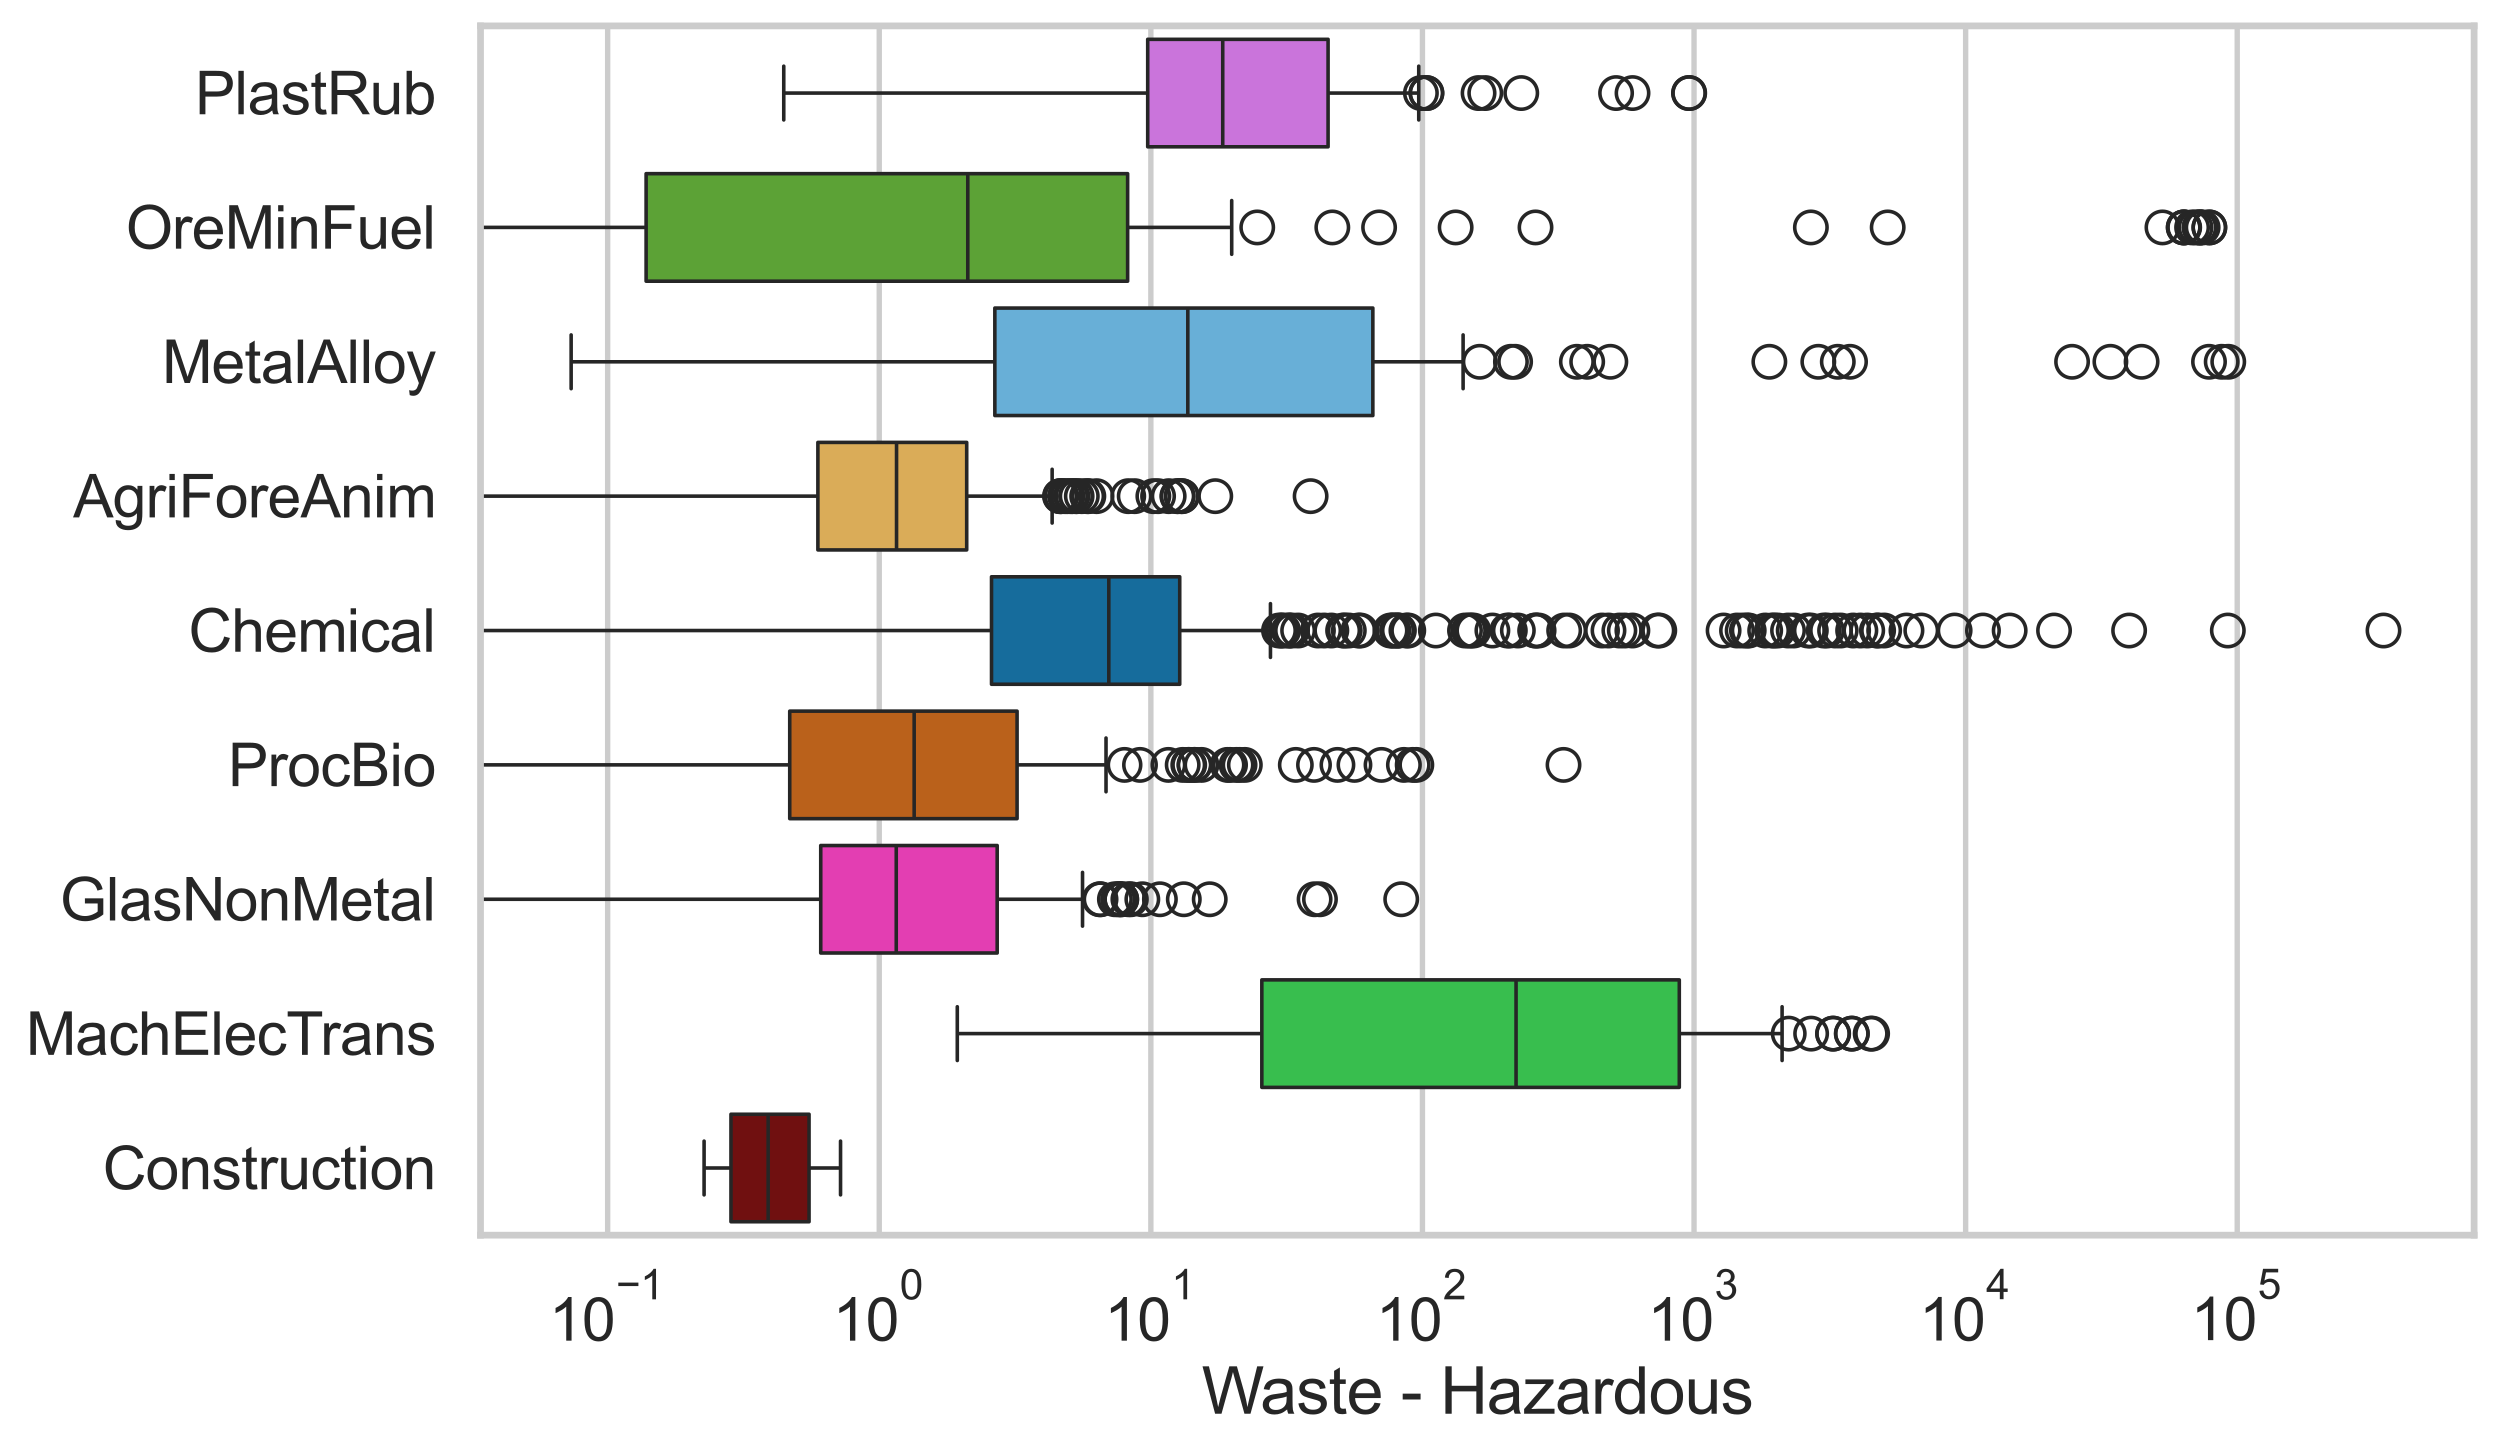 <?xml version="1.0" encoding="utf-8" standalone="no"?>
<!DOCTYPE svg PUBLIC "-//W3C//DTD SVG 1.1//EN"
  "http://www.w3.org/Graphics/SVG/1.1/DTD/svg11.dtd">
<svg xmlns:xlink="http://www.w3.org/1999/xlink" width="695.577pt" height="404.121pt" viewBox="0 0 695.577 404.121" xmlns="http://www.w3.org/2000/svg" version="1.1">
 <defs>
  <style type="text/css">*{stroke-linejoin: round; stroke-linecap: butt}</style>
 </defs>
 <g id="figure_1">
  <g id="patch_1">
   <path d="M 0 404.121 
L 695.577 404.121 
L 695.577 0 
L 0 0 
z
" style="fill: #ffffff"/>
  </g>
  <g id="axes_1">
   <g id="patch_2">
    <path d="M 133.697 343.665 
L 688.377 343.665 
L 688.377 7.2 
L 133.697 7.2 
z
" style="fill: #ffffff"/>
   </g>
   <g id="matplotlib.axis_1">
    <g id="xtick_1">
     <g id="line2d_1">
      <path d="M 169.069 343.665 
L 169.069 7.2 
" clip-path="url(#p0b9fa91a4a)" style="fill: none; stroke: #cccccc; stroke-width: 1.5; stroke-linecap: round"/>
     </g>
     <g id="text_1">
      <!-- $\mathdefault{10^{-1}}$ -->
      <g style="fill: #262626" transform="translate(152.734 373.18) scale(0.165 -0.165)">
       <defs>
        <path id="ArialMT-31" d="M 2384 0 
L 1822 0 
L 1822 3584 
Q 1619 3391 1289 3197 
Q 959 3003 697 2906 
L 697 3450 
Q 1169 3672 1522 3987 
Q 1875 4303 2022 4600 
L 2384 4600 
L 2384 0 
z
" transform="scale(0.016)"/>
        <path id="ArialMT-30" d="M 266 2259 
Q 266 3072 433 3567 
Q 600 4063 929 4331 
Q 1259 4600 1759 4600 
Q 2128 4600 2406 4451 
Q 2684 4303 2865 4023 
Q 3047 3744 3150 3342 
Q 3253 2941 3253 2259 
Q 3253 1453 3087 958 
Q 2922 463 2592 192 
Q 2263 -78 1759 -78 
Q 1097 -78 719 397 
Q 266 969 266 2259 
z
M 844 2259 
Q 844 1131 1108 757 
Q 1372 384 1759 384 
Q 2147 384 2411 759 
Q 2675 1134 2675 2259 
Q 2675 3391 2411 3762 
Q 2147 4134 1753 4134 
Q 1366 4134 1134 3806 
Q 844 3388 844 2259 
z
" transform="scale(0.016)"/>
        <path id="ArialMT-2212" d="M 3381 1997 
L 356 1997 
L 356 2522 
L 3381 2522 
L 3381 1997 
z
" transform="scale(0.016)"/>
       </defs>
       <use xlink:href="#ArialMT-31" transform="translate(0 0.994)"/>
       <use xlink:href="#ArialMT-30" transform="translate(55.615 0.994)"/>
       <use xlink:href="#ArialMT-2212" transform="translate(112.973 70.688) scale(0.7)"/>
       <use xlink:href="#ArialMT-31" transform="translate(153.852 70.688) scale(0.7)"/>
      </g>
     </g>
    </g>
    <g id="xtick_2">
     <g id="line2d_2">
      <path d="M 244.635 343.665 
L 244.635 7.2 
" clip-path="url(#p0b9fa91a4a)" style="fill: none; stroke: #cccccc; stroke-width: 1.5; stroke-linecap: round"/>
     </g>
     <g id="text_2">
      <!-- $\mathdefault{10^{0}}$ -->
      <g style="fill: #262626" transform="translate(231.683 373.18) scale(0.165 -0.165)">
       <use xlink:href="#ArialMT-31" transform="translate(0 0.994)"/>
       <use xlink:href="#ArialMT-30" transform="translate(55.615 0.994)"/>
       <use xlink:href="#ArialMT-30" transform="translate(112.973 70.688) scale(0.7)"/>
      </g>
     </g>
    </g>
    <g id="xtick_3">
     <g id="line2d_3">
      <path d="M 320.202 343.665 
L 320.202 7.2 
" clip-path="url(#p0b9fa91a4a)" style="fill: none; stroke: #cccccc; stroke-width: 1.5; stroke-linecap: round"/>
     </g>
     <g id="text_3">
      <!-- $\mathdefault{10^{1}}$ -->
      <g style="fill: #262626" transform="translate(307.249 373.18) scale(0.165 -0.165)">
       <use xlink:href="#ArialMT-31" transform="translate(0 0.994)"/>
       <use xlink:href="#ArialMT-30" transform="translate(55.615 0.994)"/>
       <use xlink:href="#ArialMT-31" transform="translate(112.973 70.688) scale(0.7)"/>
      </g>
     </g>
    </g>
    <g id="xtick_4">
     <g id="line2d_4">
      <path d="M 395.768 343.665 
L 395.768 7.2 
" clip-path="url(#p0b9fa91a4a)" style="fill: none; stroke: #cccccc; stroke-width: 1.5; stroke-linecap: round"/>
     </g>
     <g id="text_4">
      <!-- $\mathdefault{10^{2}}$ -->
      <g style="fill: #262626" transform="translate(382.816 373.18) scale(0.165 -0.165)">
       <defs>
        <path id="ArialMT-32" d="M 3222 541 
L 3222 0 
L 194 0 
Q 188 203 259 391 
Q 375 700 629 1000 
Q 884 1300 1366 1694 
Q 2113 2306 2375 2664 
Q 2638 3022 2638 3341 
Q 2638 3675 2398 3904 
Q 2159 4134 1775 4134 
Q 1369 4134 1125 3890 
Q 881 3647 878 3216 
L 300 3275 
Q 359 3922 746 4261 
Q 1134 4600 1788 4600 
Q 2447 4600 2831 4234 
Q 3216 3869 3216 3328 
Q 3216 3053 3103 2787 
Q 2991 2522 2730 2228 
Q 2469 1934 1863 1422 
Q 1356 997 1212 845 
Q 1069 694 975 541 
L 3222 541 
z
" transform="scale(0.016)"/>
       </defs>
       <use xlink:href="#ArialMT-31" transform="translate(0 0.994)"/>
       <use xlink:href="#ArialMT-30" transform="translate(55.615 0.994)"/>
       <use xlink:href="#ArialMT-32" transform="translate(112.973 70.688) scale(0.7)"/>
      </g>
     </g>
    </g>
    <g id="xtick_5">
     <g id="line2d_5">
      <path d="M 471.334 343.665 
L 471.334 7.2 
" clip-path="url(#p0b9fa91a4a)" style="fill: none; stroke: #cccccc; stroke-width: 1.5; stroke-linecap: round"/>
     </g>
     <g id="text_5">
      <!-- $\mathdefault{10^{3}}$ -->
      <g style="fill: #262626" transform="translate(458.382 373.18) scale(0.165 -0.165)">
       <defs>
        <path id="ArialMT-33" d="M 269 1209 
L 831 1284 
Q 928 806 1161 595 
Q 1394 384 1728 384 
Q 2125 384 2398 659 
Q 2672 934 2672 1341 
Q 2672 1728 2419 1979 
Q 2166 2231 1775 2231 
Q 1616 2231 1378 2169 
L 1441 2663 
Q 1497 2656 1531 2656 
Q 1891 2656 2178 2843 
Q 2466 3031 2466 3422 
Q 2466 3731 2256 3934 
Q 2047 4138 1716 4138 
Q 1388 4138 1169 3931 
Q 950 3725 888 3313 
L 325 3413 
Q 428 3978 793 4289 
Q 1159 4600 1703 4600 
Q 2078 4600 2393 4439 
Q 2709 4278 2876 4000 
Q 3044 3722 3044 3409 
Q 3044 3113 2884 2869 
Q 2725 2625 2413 2481 
Q 2819 2388 3044 2092 
Q 3269 1797 3269 1353 
Q 3269 753 2831 336 
Q 2394 -81 1725 -81 
Q 1122 -81 723 278 
Q 325 638 269 1209 
z
" transform="scale(0.016)"/>
       </defs>
       <use xlink:href="#ArialMT-31" transform="translate(0 0.994)"/>
       <use xlink:href="#ArialMT-30" transform="translate(55.615 0.994)"/>
       <use xlink:href="#ArialMT-33" transform="translate(112.973 70.688) scale(0.7)"/>
      </g>
     </g>
    </g>
    <g id="xtick_6">
     <g id="line2d_6">
      <path d="M 546.901 343.665 
L 546.901 7.2 
" clip-path="url(#p0b9fa91a4a)" style="fill: none; stroke: #cccccc; stroke-width: 1.5; stroke-linecap: round"/>
     </g>
     <g id="text_6">
      <!-- $\mathdefault{10^{4}}$ -->
      <g style="fill: #262626" transform="translate(533.948 373.015) scale(0.165 -0.165)">
       <defs>
        <path id="ArialMT-34" d="M 2069 0 
L 2069 1097 
L 81 1097 
L 81 1613 
L 2172 4581 
L 2631 4581 
L 2631 1613 
L 3250 1613 
L 3250 1097 
L 2631 1097 
L 2631 0 
L 2069 0 
z
M 2069 1613 
L 2069 3678 
L 634 1613 
L 2069 1613 
z
" transform="scale(0.016)"/>
       </defs>
       <use xlink:href="#ArialMT-31" transform="translate(0 0.202)"/>
       <use xlink:href="#ArialMT-30" transform="translate(55.615 0.202)"/>
       <use xlink:href="#ArialMT-34" transform="translate(112.973 69.895) scale(0.7)"/>
      </g>
     </g>
    </g>
    <g id="xtick_7">
     <g id="line2d_7">
      <path d="M 622.467 343.665 
L 622.467 7.2 
" clip-path="url(#p0b9fa91a4a)" style="fill: none; stroke: #cccccc; stroke-width: 1.5; stroke-linecap: round"/>
     </g>
     <g id="text_7">
      <!-- $\mathdefault{10^{5}}$ -->
      <g style="fill: #262626" transform="translate(609.514 373.015) scale(0.165 -0.165)">
       <defs>
        <path id="ArialMT-35" d="M 266 1200 
L 856 1250 
Q 922 819 1161 601 
Q 1400 384 1738 384 
Q 2144 384 2425 690 
Q 2706 997 2706 1503 
Q 2706 1984 2436 2262 
Q 2166 2541 1728 2541 
Q 1456 2541 1237 2417 
Q 1019 2294 894 2097 
L 366 2166 
L 809 4519 
L 3088 4519 
L 3088 3981 
L 1259 3981 
L 1013 2750 
Q 1425 3038 1878 3038 
Q 2478 3038 2890 2622 
Q 3303 2206 3303 1553 
Q 3303 931 2941 478 
Q 2500 -78 1738 -78 
Q 1113 -78 717 272 
Q 322 622 266 1200 
z
" transform="scale(0.016)"/>
       </defs>
       <use xlink:href="#ArialMT-31" transform="translate(0 0.88)"/>
       <use xlink:href="#ArialMT-30" transform="translate(55.615 0.88)"/>
       <use xlink:href="#ArialMT-35" transform="translate(112.973 70.573) scale(0.7)"/>
      </g>
     </g>
    </g>
    <g id="xtick_8"/>
    <g id="xtick_9"/>
    <g id="xtick_10"/>
    <g id="xtick_11"/>
    <g id="xtick_12"/>
    <g id="xtick_13"/>
    <g id="xtick_14"/>
    <g id="xtick_15"/>
    <g id="xtick_16"/>
    <g id="xtick_17"/>
    <g id="xtick_18"/>
    <g id="xtick_19"/>
    <g id="xtick_20"/>
    <g id="xtick_21"/>
    <g id="xtick_22"/>
    <g id="xtick_23"/>
    <g id="xtick_24"/>
    <g id="xtick_25"/>
    <g id="xtick_26"/>
    <g id="xtick_27"/>
    <g id="xtick_28"/>
    <g id="xtick_29"/>
    <g id="xtick_30"/>
    <g id="xtick_31"/>
    <g id="xtick_32"/>
    <g id="xtick_33"/>
    <g id="xtick_34"/>
    <g id="xtick_35"/>
    <g id="xtick_36"/>
    <g id="xtick_37"/>
    <g id="xtick_38"/>
    <g id="xtick_39"/>
    <g id="xtick_40"/>
    <g id="xtick_41"/>
    <g id="xtick_42"/>
    <g id="xtick_43"/>
    <g id="xtick_44"/>
    <g id="xtick_45"/>
    <g id="xtick_46"/>
    <g id="xtick_47"/>
    <g id="xtick_48"/>
    <g id="xtick_49"/>
    <g id="xtick_50"/>
    <g id="xtick_51"/>
    <g id="xtick_52"/>
    <g id="xtick_53"/>
    <g id="xtick_54"/>
    <g id="xtick_55"/>
    <g id="xtick_56"/>
    <g id="xtick_57"/>
    <g id="xtick_58"/>
    <g id="xtick_59"/>
    <g id="xtick_60"/>
    <g id="xtick_61"/>
    <g id="xtick_62"/>
    <g id="xtick_63"/>
    <g id="xtick_64"/>
    <g id="xtick_65"/>
    <g id="xtick_66"/>
    <g id="xtick_67"/>
    <g id="text_8">
     <!-- Waste - Hazardous -->
     <g style="fill: #262626" transform="translate(334.351 393.344) scale(0.18 -0.18)">
      <defs>
       <path id="ArialMT-57" d="M 1294 0 
L 78 4581 
L 700 4581 
L 1397 1578 
Q 1509 1106 1591 641 
Q 1766 1375 1797 1488 
L 2669 4581 
L 3400 4581 
L 4056 2263 
Q 4303 1400 4413 641 
Q 4500 1075 4641 1638 
L 5359 4581 
L 5969 4581 
L 4713 0 
L 4128 0 
L 3163 3491 
Q 3041 3928 3019 4028 
Q 2947 3713 2884 3491 
L 1913 0 
L 1294 0 
z
" transform="scale(0.016)"/>
       <path id="ArialMT-61" d="M 2588 409 
Q 2275 144 1986 34 
Q 1697 -75 1366 -75 
Q 819 -75 525 192 
Q 231 459 231 875 
Q 231 1119 342 1320 
Q 453 1522 633 1644 
Q 813 1766 1038 1828 
Q 1203 1872 1538 1913 
Q 2219 1994 2541 2106 
Q 2544 2222 2544 2253 
Q 2544 2597 2384 2738 
Q 2169 2928 1744 2928 
Q 1347 2928 1158 2789 
Q 969 2650 878 2297 
L 328 2372 
Q 403 2725 575 2942 
Q 747 3159 1072 3276 
Q 1397 3394 1825 3394 
Q 2250 3394 2515 3294 
Q 2781 3194 2906 3042 
Q 3031 2891 3081 2659 
Q 3109 2516 3109 2141 
L 3109 1391 
Q 3109 606 3145 398 
Q 3181 191 3288 0 
L 2700 0 
Q 2613 175 2588 409 
z
M 2541 1666 
Q 2234 1541 1622 1453 
Q 1275 1403 1131 1340 
Q 988 1278 909 1158 
Q 831 1038 831 891 
Q 831 666 1001 516 
Q 1172 366 1500 366 
Q 1825 366 2078 508 
Q 2331 650 2450 897 
Q 2541 1088 2541 1459 
L 2541 1666 
z
" transform="scale(0.016)"/>
       <path id="ArialMT-73" d="M 197 991 
L 753 1078 
Q 800 744 1014 566 
Q 1228 388 1613 388 
Q 2000 388 2187 545 
Q 2375 703 2375 916 
Q 2375 1106 2209 1216 
Q 2094 1291 1634 1406 
Q 1016 1563 777 1677 
Q 538 1791 414 1992 
Q 291 2194 291 2438 
Q 291 2659 392 2848 
Q 494 3038 669 3163 
Q 800 3259 1026 3326 
Q 1253 3394 1513 3394 
Q 1903 3394 2198 3281 
Q 2494 3169 2634 2976 
Q 2775 2784 2828 2463 
L 2278 2388 
Q 2241 2644 2061 2787 
Q 1881 2931 1553 2931 
Q 1166 2931 1000 2803 
Q 834 2675 834 2503 
Q 834 2394 903 2306 
Q 972 2216 1119 2156 
Q 1203 2125 1616 2013 
Q 2213 1853 2448 1751 
Q 2684 1650 2818 1456 
Q 2953 1263 2953 975 
Q 2953 694 2789 445 
Q 2625 197 2315 61 
Q 2006 -75 1616 -75 
Q 969 -75 630 194 
Q 291 463 197 991 
z
" transform="scale(0.016)"/>
       <path id="ArialMT-74" d="M 1650 503 
L 1731 6 
Q 1494 -44 1306 -44 
Q 1000 -44 831 53 
Q 663 150 594 308 
Q 525 466 525 972 
L 525 2881 
L 113 2881 
L 113 3319 
L 525 3319 
L 525 4141 
L 1084 4478 
L 1084 3319 
L 1650 3319 
L 1650 2881 
L 1084 2881 
L 1084 941 
Q 1084 700 1114 631 
Q 1144 563 1211 522 
Q 1278 481 1403 481 
Q 1497 481 1650 503 
z
" transform="scale(0.016)"/>
       <path id="ArialMT-65" d="M 2694 1069 
L 3275 997 
Q 3138 488 2766 206 
Q 2394 -75 1816 -75 
Q 1088 -75 661 373 
Q 234 822 234 1631 
Q 234 2469 665 2931 
Q 1097 3394 1784 3394 
Q 2450 3394 2872 2941 
Q 3294 2488 3294 1666 
Q 3294 1616 3291 1516 
L 816 1516 
Q 847 969 1125 678 
Q 1403 388 1819 388 
Q 2128 388 2347 550 
Q 2566 713 2694 1069 
z
M 847 1978 
L 2700 1978 
Q 2663 2397 2488 2606 
Q 2219 2931 1791 2931 
Q 1403 2931 1139 2672 
Q 875 2413 847 1978 
z
" transform="scale(0.016)"/>
       <path id="ArialMT-20" transform="scale(0.016)"/>
       <path id="ArialMT-2d" d="M 203 1375 
L 203 1941 
L 1931 1941 
L 1931 1375 
L 203 1375 
z
" transform="scale(0.016)"/>
       <path id="ArialMT-48" d="M 513 0 
L 513 4581 
L 1119 4581 
L 1119 2700 
L 3500 2700 
L 3500 4581 
L 4106 4581 
L 4106 0 
L 3500 0 
L 3500 2159 
L 1119 2159 
L 1119 0 
L 513 0 
z
" transform="scale(0.016)"/>
       <path id="ArialMT-7a" d="M 125 0 
L 125 456 
L 2238 2881 
Q 1878 2863 1603 2863 
L 250 2863 
L 250 3319 
L 2963 3319 
L 2963 2947 
L 1166 841 
L 819 456 
Q 1197 484 1528 484 
L 3063 484 
L 3063 0 
L 125 0 
z
" transform="scale(0.016)"/>
       <path id="ArialMT-72" d="M 416 0 
L 416 3319 
L 922 3319 
L 922 2816 
Q 1116 3169 1280 3281 
Q 1444 3394 1641 3394 
Q 1925 3394 2219 3213 
L 2025 2691 
Q 1819 2813 1613 2813 
Q 1428 2813 1281 2702 
Q 1134 2591 1072 2394 
Q 978 2094 978 1738 
L 978 0 
L 416 0 
z
" transform="scale(0.016)"/>
       <path id="ArialMT-64" d="M 2575 0 
L 2575 419 
Q 2259 -75 1647 -75 
Q 1250 -75 917 144 
Q 584 363 401 755 
Q 219 1147 219 1656 
Q 219 2153 384 2558 
Q 550 2963 881 3178 
Q 1213 3394 1622 3394 
Q 1922 3394 2156 3267 
Q 2391 3141 2538 2938 
L 2538 4581 
L 3097 4581 
L 3097 0 
L 2575 0 
z
M 797 1656 
Q 797 1019 1065 703 
Q 1334 388 1700 388 
Q 2069 388 2326 689 
Q 2584 991 2584 1609 
Q 2584 2291 2321 2609 
Q 2059 2928 1675 2928 
Q 1300 2928 1048 2622 
Q 797 2316 797 1656 
z
" transform="scale(0.016)"/>
       <path id="ArialMT-6f" d="M 213 1659 
Q 213 2581 725 3025 
Q 1153 3394 1769 3394 
Q 2453 3394 2887 2945 
Q 3322 2497 3322 1706 
Q 3322 1066 3130 698 
Q 2938 331 2570 128 
Q 2203 -75 1769 -75 
Q 1072 -75 642 372 
Q 213 819 213 1659 
z
M 791 1659 
Q 791 1022 1069 705 
Q 1347 388 1769 388 
Q 2188 388 2466 706 
Q 2744 1025 2744 1678 
Q 2744 2294 2464 2611 
Q 2184 2928 1769 2928 
Q 1347 2928 1069 2612 
Q 791 2297 791 1659 
z
" transform="scale(0.016)"/>
       <path id="ArialMT-75" d="M 2597 0 
L 2597 488 
Q 2209 -75 1544 -75 
Q 1250 -75 995 37 
Q 741 150 617 320 
Q 494 491 444 738 
Q 409 903 409 1263 
L 409 3319 
L 972 3319 
L 972 1478 
Q 972 1038 1006 884 
Q 1059 663 1231 536 
Q 1403 409 1656 409 
Q 1909 409 2131 539 
Q 2353 669 2445 892 
Q 2538 1116 2538 1541 
L 2538 3319 
L 3100 3319 
L 3100 0 
L 2597 0 
z
" transform="scale(0.016)"/>
      </defs>
      <use xlink:href="#ArialMT-57"/>
      <use xlink:href="#ArialMT-61" transform="translate(90.635 0)"/>
      <use xlink:href="#ArialMT-73" transform="translate(146.25 0)"/>
      <use xlink:href="#ArialMT-74" transform="translate(196.25 0)"/>
      <use xlink:href="#ArialMT-65" transform="translate(224.033 0)"/>
      <use xlink:href="#ArialMT-20" transform="translate(279.648 0)"/>
      <use xlink:href="#ArialMT-2d" transform="translate(307.432 0)"/>
      <use xlink:href="#ArialMT-20" transform="translate(340.732 0)"/>
      <use xlink:href="#ArialMT-48" transform="translate(368.516 0)"/>
      <use xlink:href="#ArialMT-61" transform="translate(440.732 0)"/>
      <use xlink:href="#ArialMT-7a" transform="translate(496.348 0)"/>
      <use xlink:href="#ArialMT-61" transform="translate(546.348 0)"/>
      <use xlink:href="#ArialMT-72" transform="translate(601.963 0)"/>
      <use xlink:href="#ArialMT-64" transform="translate(635.264 0)"/>
      <use xlink:href="#ArialMT-6f" transform="translate(690.879 0)"/>
      <use xlink:href="#ArialMT-75" transform="translate(746.494 0)"/>
      <use xlink:href="#ArialMT-73" transform="translate(802.109 0)"/>
     </g>
    </g>
   </g>
   <g id="matplotlib.axis_2">
    <g id="ytick_1">
     <g id="text_9">
      <!-- PlastRub -->
      <g style="fill: #262626" transform="translate(54.248 31.798) scale(0.165 -0.165)">
       <defs>
        <path id="ArialMT-50" d="M 494 0 
L 494 4581 
L 2222 4581 
Q 2678 4581 2919 4538 
Q 3256 4481 3484 4323 
Q 3713 4166 3852 3881 
Q 3991 3597 3991 3256 
Q 3991 2672 3619 2267 
Q 3247 1863 2275 1863 
L 1100 1863 
L 1100 0 
L 494 0 
z
M 1100 2403 
L 2284 2403 
Q 2872 2403 3119 2622 
Q 3366 2841 3366 3238 
Q 3366 3525 3220 3729 
Q 3075 3934 2838 4000 
Q 2684 4041 2272 4041 
L 1100 4041 
L 1100 2403 
z
" transform="scale(0.016)"/>
        <path id="ArialMT-6c" d="M 409 0 
L 409 4581 
L 972 4581 
L 972 0 
L 409 0 
z
" transform="scale(0.016)"/>
        <path id="ArialMT-52" d="M 503 0 
L 503 4581 
L 2534 4581 
Q 3147 4581 3465 4457 
Q 3784 4334 3975 4021 
Q 4166 3709 4166 3331 
Q 4166 2844 3850 2509 
Q 3534 2175 2875 2084 
Q 3116 1969 3241 1856 
Q 3506 1613 3744 1247 
L 4541 0 
L 3778 0 
L 3172 953 
Q 2906 1366 2734 1584 
Q 2563 1803 2427 1890 
Q 2291 1978 2150 2013 
Q 2047 2034 1813 2034 
L 1109 2034 
L 1109 0 
L 503 0 
z
M 1109 2559 
L 2413 2559 
Q 2828 2559 3062 2645 
Q 3297 2731 3419 2920 
Q 3541 3109 3541 3331 
Q 3541 3656 3305 3865 
Q 3069 4075 2559 4075 
L 1109 4075 
L 1109 2559 
z
" transform="scale(0.016)"/>
        <path id="ArialMT-62" d="M 941 0 
L 419 0 
L 419 4581 
L 981 4581 
L 981 2947 
Q 1338 3394 1891 3394 
Q 2197 3394 2470 3270 
Q 2744 3147 2920 2923 
Q 3097 2700 3197 2384 
Q 3297 2069 3297 1709 
Q 3297 856 2875 390 
Q 2453 -75 1863 -75 
Q 1275 -75 941 416 
L 941 0 
z
M 934 1684 
Q 934 1088 1097 822 
Q 1363 388 1816 388 
Q 2184 388 2453 708 
Q 2722 1028 2722 1663 
Q 2722 2313 2464 2622 
Q 2206 2931 1841 2931 
Q 1472 2931 1203 2611 
Q 934 2291 934 1684 
z
" transform="scale(0.016)"/>
       </defs>
       <use xlink:href="#ArialMT-50"/>
       <use xlink:href="#ArialMT-6c" transform="translate(66.699 0)"/>
       <use xlink:href="#ArialMT-61" transform="translate(88.916 0)"/>
       <use xlink:href="#ArialMT-73" transform="translate(144.531 0)"/>
       <use xlink:href="#ArialMT-74" transform="translate(194.531 0)"/>
       <use xlink:href="#ArialMT-52" transform="translate(222.314 0)"/>
       <use xlink:href="#ArialMT-75" transform="translate(294.531 0)"/>
       <use xlink:href="#ArialMT-62" transform="translate(350.146 0)"/>
      </g>
     </g>
    </g>
    <g id="ytick_2">
     <g id="text_10">
      <!-- OreMinFuel -->
      <g style="fill: #262626" transform="translate(35.013 69.183) scale(0.165 -0.165)">
       <defs>
        <path id="ArialMT-4f" d="M 309 2231 
Q 309 3372 921 4017 
Q 1534 4663 2503 4663 
Q 3138 4663 3647 4359 
Q 4156 4056 4423 3514 
Q 4691 2972 4691 2284 
Q 4691 1588 4409 1038 
Q 4128 488 3612 205 
Q 3097 -78 2500 -78 
Q 1853 -78 1343 234 
Q 834 547 571 1087 
Q 309 1628 309 2231 
z
M 934 2222 
Q 934 1394 1379 917 
Q 1825 441 2497 441 
Q 3181 441 3623 922 
Q 4066 1403 4066 2288 
Q 4066 2847 3877 3264 
Q 3688 3681 3323 3911 
Q 2959 4141 2506 4141 
Q 1863 4141 1398 3698 
Q 934 3256 934 2222 
z
" transform="scale(0.016)"/>
        <path id="ArialMT-4d" d="M 475 0 
L 475 4581 
L 1388 4581 
L 2472 1338 
Q 2622 884 2691 659 
Q 2769 909 2934 1394 
L 4031 4581 
L 4847 4581 
L 4847 0 
L 4263 0 
L 4263 3834 
L 2931 0 
L 2384 0 
L 1059 3900 
L 1059 0 
L 475 0 
z
" transform="scale(0.016)"/>
        <path id="ArialMT-69" d="M 425 3934 
L 425 4581 
L 988 4581 
L 988 3934 
L 425 3934 
z
M 425 0 
L 425 3319 
L 988 3319 
L 988 0 
L 425 0 
z
" transform="scale(0.016)"/>
        <path id="ArialMT-6e" d="M 422 0 
L 422 3319 
L 928 3319 
L 928 2847 
Q 1294 3394 1984 3394 
Q 2284 3394 2536 3286 
Q 2788 3178 2913 3003 
Q 3038 2828 3088 2588 
Q 3119 2431 3119 2041 
L 3119 0 
L 2556 0 
L 2556 2019 
Q 2556 2363 2490 2533 
Q 2425 2703 2258 2804 
Q 2091 2906 1866 2906 
Q 1506 2906 1245 2678 
Q 984 2450 984 1813 
L 984 0 
L 422 0 
z
" transform="scale(0.016)"/>
        <path id="ArialMT-46" d="M 525 0 
L 525 4581 
L 3616 4581 
L 3616 4041 
L 1131 4041 
L 1131 2622 
L 3281 2622 
L 3281 2081 
L 1131 2081 
L 1131 0 
L 525 0 
z
" transform="scale(0.016)"/>
       </defs>
       <use xlink:href="#ArialMT-4f"/>
       <use xlink:href="#ArialMT-72" transform="translate(77.783 0)"/>
       <use xlink:href="#ArialMT-65" transform="translate(111.084 0)"/>
       <use xlink:href="#ArialMT-4d" transform="translate(166.699 0)"/>
       <use xlink:href="#ArialMT-69" transform="translate(250 0)"/>
       <use xlink:href="#ArialMT-6e" transform="translate(272.217 0)"/>
       <use xlink:href="#ArialMT-46" transform="translate(327.832 0)"/>
       <use xlink:href="#ArialMT-75" transform="translate(388.916 0)"/>
       <use xlink:href="#ArialMT-65" transform="translate(444.531 0)"/>
       <use xlink:href="#ArialMT-6c" transform="translate(500.146 0)"/>
      </g>
     </g>
    </g>
    <g id="ytick_3">
     <g id="text_11">
      <!-- MetalAlloy -->
      <g style="fill: #262626" transform="translate(45.088 106.568) scale(0.165 -0.165)">
       <defs>
        <path id="ArialMT-41" d="M -9 0 
L 1750 4581 
L 2403 4581 
L 4278 0 
L 3588 0 
L 3053 1388 
L 1138 1388 
L 634 0 
L -9 0 
z
M 1313 1881 
L 2866 1881 
L 2388 3150 
Q 2169 3728 2063 4100 
Q 1975 3659 1816 3225 
L 1313 1881 
z
" transform="scale(0.016)"/>
        <path id="ArialMT-79" d="M 397 -1278 
L 334 -750 
Q 519 -800 656 -800 
Q 844 -800 956 -737 
Q 1069 -675 1141 -563 
Q 1194 -478 1313 -144 
Q 1328 -97 1363 -6 
L 103 3319 
L 709 3319 
L 1400 1397 
Q 1534 1031 1641 628 
Q 1738 1016 1872 1384 
L 2581 3319 
L 3144 3319 
L 1881 -56 
Q 1678 -603 1566 -809 
Q 1416 -1088 1222 -1217 
Q 1028 -1347 759 -1347 
Q 597 -1347 397 -1278 
z
" transform="scale(0.016)"/>
       </defs>
       <use xlink:href="#ArialMT-4d"/>
       <use xlink:href="#ArialMT-65" transform="translate(83.301 0)"/>
       <use xlink:href="#ArialMT-74" transform="translate(138.916 0)"/>
       <use xlink:href="#ArialMT-61" transform="translate(166.699 0)"/>
       <use xlink:href="#ArialMT-6c" transform="translate(222.314 0)"/>
       <use xlink:href="#ArialMT-41" transform="translate(244.531 0)"/>
       <use xlink:href="#ArialMT-6c" transform="translate(311.23 0)"/>
       <use xlink:href="#ArialMT-6c" transform="translate(333.447 0)"/>
       <use xlink:href="#ArialMT-6f" transform="translate(355.664 0)"/>
       <use xlink:href="#ArialMT-79" transform="translate(411.279 0)"/>
      </g>
     </g>
    </g>
    <g id="ytick_4">
     <g id="text_12">
      <!-- AgriForeAnim -->
      <g style="fill: #262626" transform="translate(20.341 143.953) scale(0.165 -0.165)">
       <defs>
        <path id="ArialMT-67" d="M 319 -275 
L 866 -356 
Q 900 -609 1056 -725 
Q 1266 -881 1628 -881 
Q 2019 -881 2231 -725 
Q 2444 -569 2519 -288 
Q 2563 -116 2559 434 
Q 2191 0 1641 0 
Q 956 0 581 494 
Q 206 988 206 1678 
Q 206 2153 378 2554 
Q 550 2956 876 3175 
Q 1203 3394 1644 3394 
Q 2231 3394 2613 2919 
L 2613 3319 
L 3131 3319 
L 3131 450 
Q 3131 -325 2973 -648 
Q 2816 -972 2473 -1159 
Q 2131 -1347 1631 -1347 
Q 1038 -1347 672 -1080 
Q 306 -813 319 -275 
z
M 784 1719 
Q 784 1066 1043 766 
Q 1303 466 1694 466 
Q 2081 466 2343 764 
Q 2606 1063 2606 1700 
Q 2606 2309 2336 2618 
Q 2066 2928 1684 2928 
Q 1309 2928 1046 2623 
Q 784 2319 784 1719 
z
" transform="scale(0.016)"/>
        <path id="ArialMT-6d" d="M 422 0 
L 422 3319 
L 925 3319 
L 925 2853 
Q 1081 3097 1340 3245 
Q 1600 3394 1931 3394 
Q 2300 3394 2536 3241 
Q 2772 3088 2869 2813 
Q 3263 3394 3894 3394 
Q 4388 3394 4653 3120 
Q 4919 2847 4919 2278 
L 4919 0 
L 4359 0 
L 4359 2091 
Q 4359 2428 4304 2576 
Q 4250 2725 4106 2815 
Q 3963 2906 3769 2906 
Q 3419 2906 3187 2673 
Q 2956 2441 2956 1928 
L 2956 0 
L 2394 0 
L 2394 2156 
Q 2394 2531 2256 2718 
Q 2119 2906 1806 2906 
Q 1569 2906 1367 2781 
Q 1166 2656 1075 2415 
Q 984 2175 984 1722 
L 984 0 
L 422 0 
z
" transform="scale(0.016)"/>
       </defs>
       <use xlink:href="#ArialMT-41"/>
       <use xlink:href="#ArialMT-67" transform="translate(66.699 0)"/>
       <use xlink:href="#ArialMT-72" transform="translate(122.314 0)"/>
       <use xlink:href="#ArialMT-69" transform="translate(155.615 0)"/>
       <use xlink:href="#ArialMT-46" transform="translate(177.832 0)"/>
       <use xlink:href="#ArialMT-6f" transform="translate(238.916 0)"/>
       <use xlink:href="#ArialMT-72" transform="translate(294.531 0)"/>
       <use xlink:href="#ArialMT-65" transform="translate(327.832 0)"/>
       <use xlink:href="#ArialMT-41" transform="translate(383.447 0)"/>
       <use xlink:href="#ArialMT-6e" transform="translate(450.146 0)"/>
       <use xlink:href="#ArialMT-69" transform="translate(505.762 0)"/>
       <use xlink:href="#ArialMT-6d" transform="translate(527.979 0)"/>
      </g>
     </g>
    </g>
    <g id="ytick_5">
     <g id="text_13">
      <!-- Chemical -->
      <g style="fill: #262626" transform="translate(52.428 181.337) scale(0.165 -0.165)">
       <defs>
        <path id="ArialMT-43" d="M 3763 1606 
L 4369 1453 
Q 4178 706 3683 314 
Q 3188 -78 2472 -78 
Q 1731 -78 1267 223 
Q 803 525 561 1097 
Q 319 1669 319 2325 
Q 319 3041 592 3573 
Q 866 4106 1370 4382 
Q 1875 4659 2481 4659 
Q 3169 4659 3637 4309 
Q 4106 3959 4291 3325 
L 3694 3184 
Q 3534 3684 3231 3912 
Q 2928 4141 2469 4141 
Q 1941 4141 1586 3887 
Q 1231 3634 1087 3207 
Q 944 2781 944 2328 
Q 944 1744 1114 1308 
Q 1284 872 1643 656 
Q 2003 441 2422 441 
Q 2931 441 3284 734 
Q 3638 1028 3763 1606 
z
" transform="scale(0.016)"/>
        <path id="ArialMT-68" d="M 422 0 
L 422 4581 
L 984 4581 
L 984 2938 
Q 1378 3394 1978 3394 
Q 2347 3394 2619 3248 
Q 2891 3103 3008 2847 
Q 3125 2591 3125 2103 
L 3125 0 
L 2563 0 
L 2563 2103 
Q 2563 2525 2380 2717 
Q 2197 2909 1863 2909 
Q 1613 2909 1392 2779 
Q 1172 2650 1078 2428 
Q 984 2206 984 1816 
L 984 0 
L 422 0 
z
" transform="scale(0.016)"/>
        <path id="ArialMT-63" d="M 2588 1216 
L 3141 1144 
Q 3050 572 2676 248 
Q 2303 -75 1759 -75 
Q 1078 -75 664 370 
Q 250 816 250 1647 
Q 250 2184 428 2587 
Q 606 2991 970 3192 
Q 1334 3394 1763 3394 
Q 2303 3394 2647 3120 
Q 2991 2847 3088 2344 
L 2541 2259 
Q 2463 2594 2264 2762 
Q 2066 2931 1784 2931 
Q 1359 2931 1093 2626 
Q 828 2322 828 1663 
Q 828 994 1084 691 
Q 1341 388 1753 388 
Q 2084 388 2306 591 
Q 2528 794 2588 1216 
z
" transform="scale(0.016)"/>
       </defs>
       <use xlink:href="#ArialMT-43"/>
       <use xlink:href="#ArialMT-68" transform="translate(72.217 0)"/>
       <use xlink:href="#ArialMT-65" transform="translate(127.832 0)"/>
       <use xlink:href="#ArialMT-6d" transform="translate(183.447 0)"/>
       <use xlink:href="#ArialMT-69" transform="translate(266.748 0)"/>
       <use xlink:href="#ArialMT-63" transform="translate(288.965 0)"/>
       <use xlink:href="#ArialMT-61" transform="translate(338.965 0)"/>
       <use xlink:href="#ArialMT-6c" transform="translate(394.58 0)"/>
      </g>
     </g>
    </g>
    <g id="ytick_6">
     <g id="text_14">
      <!-- ProcBio -->
      <g style="fill: #262626" transform="translate(63.424 218.722) scale(0.165 -0.165)">
       <defs>
        <path id="ArialMT-42" d="M 469 0 
L 469 4581 
L 2188 4581 
Q 2713 4581 3030 4442 
Q 3347 4303 3526 4014 
Q 3706 3725 3706 3409 
Q 3706 3116 3547 2856 
Q 3388 2597 3066 2438 
Q 3481 2316 3704 2022 
Q 3928 1728 3928 1328 
Q 3928 1006 3792 729 
Q 3656 453 3456 303 
Q 3256 153 2954 76 
Q 2653 0 2216 0 
L 469 0 
z
M 1075 2656 
L 2066 2656 
Q 2469 2656 2644 2709 
Q 2875 2778 2992 2937 
Q 3109 3097 3109 3338 
Q 3109 3566 3000 3739 
Q 2891 3913 2687 3977 
Q 2484 4041 1991 4041 
L 1075 4041 
L 1075 2656 
z
M 1075 541 
L 2216 541 
Q 2509 541 2628 563 
Q 2838 600 2978 687 
Q 3119 775 3209 942 
Q 3300 1109 3300 1328 
Q 3300 1584 3169 1773 
Q 3038 1963 2805 2039 
Q 2572 2116 2134 2116 
L 1075 2116 
L 1075 541 
z
" transform="scale(0.016)"/>
       </defs>
       <use xlink:href="#ArialMT-50"/>
       <use xlink:href="#ArialMT-72" transform="translate(66.699 0)"/>
       <use xlink:href="#ArialMT-6f" transform="translate(100 0)"/>
       <use xlink:href="#ArialMT-63" transform="translate(155.615 0)"/>
       <use xlink:href="#ArialMT-42" transform="translate(205.615 0)"/>
       <use xlink:href="#ArialMT-69" transform="translate(272.314 0)"/>
       <use xlink:href="#ArialMT-6f" transform="translate(294.531 0)"/>
      </g>
     </g>
    </g>
    <g id="ytick_7">
     <g id="text_15">
      <!-- GlasNonMetal -->
      <g style="fill: #262626" transform="translate(16.659 256.107) scale(0.165 -0.165)">
       <defs>
        <path id="ArialMT-47" d="M 2638 1797 
L 2638 2334 
L 4578 2338 
L 4578 638 
Q 4131 281 3656 101 
Q 3181 -78 2681 -78 
Q 2006 -78 1454 211 
Q 903 500 622 1047 
Q 341 1594 341 2269 
Q 341 2938 620 3517 
Q 900 4097 1425 4378 
Q 1950 4659 2634 4659 
Q 3131 4659 3532 4498 
Q 3934 4338 4162 4050 
Q 4391 3763 4509 3300 
L 3963 3150 
Q 3859 3500 3706 3700 
Q 3553 3900 3268 4020 
Q 2984 4141 2638 4141 
Q 2222 4141 1919 4014 
Q 1616 3888 1430 3681 
Q 1244 3475 1141 3228 
Q 966 2803 966 2306 
Q 966 1694 1177 1281 
Q 1388 869 1791 669 
Q 2194 469 2647 469 
Q 3041 469 3416 620 
Q 3791 772 3984 944 
L 3984 1797 
L 2638 1797 
z
" transform="scale(0.016)"/>
        <path id="ArialMT-4e" d="M 488 0 
L 488 4581 
L 1109 4581 
L 3516 984 
L 3516 4581 
L 4097 4581 
L 4097 0 
L 3475 0 
L 1069 3600 
L 1069 0 
L 488 0 
z
" transform="scale(0.016)"/>
       </defs>
       <use xlink:href="#ArialMT-47"/>
       <use xlink:href="#ArialMT-6c" transform="translate(77.783 0)"/>
       <use xlink:href="#ArialMT-61" transform="translate(100 0)"/>
       <use xlink:href="#ArialMT-73" transform="translate(155.615 0)"/>
       <use xlink:href="#ArialMT-4e" transform="translate(205.615 0)"/>
       <use xlink:href="#ArialMT-6f" transform="translate(277.832 0)"/>
       <use xlink:href="#ArialMT-6e" transform="translate(333.447 0)"/>
       <use xlink:href="#ArialMT-4d" transform="translate(389.062 0)"/>
       <use xlink:href="#ArialMT-65" transform="translate(472.363 0)"/>
       <use xlink:href="#ArialMT-74" transform="translate(527.979 0)"/>
       <use xlink:href="#ArialMT-61" transform="translate(555.762 0)"/>
       <use xlink:href="#ArialMT-6c" transform="translate(611.377 0)"/>
      </g>
     </g>
    </g>
    <g id="ytick_8">
     <g id="text_16">
      <!-- MachElecTrans -->
      <g style="fill: #262626" transform="translate(7.2 293.492) scale(0.165 -0.165)">
       <defs>
        <path id="ArialMT-45" d="M 506 0 
L 506 4581 
L 3819 4581 
L 3819 4041 
L 1113 4041 
L 1113 2638 
L 3647 2638 
L 3647 2100 
L 1113 2100 
L 1113 541 
L 3925 541 
L 3925 0 
L 506 0 
z
" transform="scale(0.016)"/>
        <path id="ArialMT-54" d="M 1659 0 
L 1659 4041 
L 150 4041 
L 150 4581 
L 3781 4581 
L 3781 4041 
L 2266 4041 
L 2266 0 
L 1659 0 
z
" transform="scale(0.016)"/>
       </defs>
       <use xlink:href="#ArialMT-4d"/>
       <use xlink:href="#ArialMT-61" transform="translate(83.301 0)"/>
       <use xlink:href="#ArialMT-63" transform="translate(138.916 0)"/>
       <use xlink:href="#ArialMT-68" transform="translate(188.916 0)"/>
       <use xlink:href="#ArialMT-45" transform="translate(244.531 0)"/>
       <use xlink:href="#ArialMT-6c" transform="translate(311.23 0)"/>
       <use xlink:href="#ArialMT-65" transform="translate(333.447 0)"/>
       <use xlink:href="#ArialMT-63" transform="translate(389.062 0)"/>
       <use xlink:href="#ArialMT-54" transform="translate(439.062 0)"/>
       <use xlink:href="#ArialMT-72" transform="translate(496.396 0)"/>
       <use xlink:href="#ArialMT-61" transform="translate(529.697 0)"/>
       <use xlink:href="#ArialMT-6e" transform="translate(585.312 0)"/>
       <use xlink:href="#ArialMT-73" transform="translate(640.928 0)"/>
      </g>
     </g>
    </g>
    <g id="ytick_9">
     <g id="text_17">
      <!-- Construction -->
      <g style="fill: #262626" transform="translate(28.575 330.877) scale(0.165 -0.165)">
       <use xlink:href="#ArialMT-43"/>
       <use xlink:href="#ArialMT-6f" transform="translate(72.217 0)"/>
       <use xlink:href="#ArialMT-6e" transform="translate(127.832 0)"/>
       <use xlink:href="#ArialMT-73" transform="translate(183.447 0)"/>
       <use xlink:href="#ArialMT-74" transform="translate(233.447 0)"/>
       <use xlink:href="#ArialMT-72" transform="translate(261.23 0)"/>
       <use xlink:href="#ArialMT-75" transform="translate(294.531 0)"/>
       <use xlink:href="#ArialMT-63" transform="translate(350.146 0)"/>
       <use xlink:href="#ArialMT-74" transform="translate(400.146 0)"/>
       <use xlink:href="#ArialMT-69" transform="translate(427.93 0)"/>
       <use xlink:href="#ArialMT-6f" transform="translate(450.146 0)"/>
       <use xlink:href="#ArialMT-6e" transform="translate(505.762 0)"/>
      </g>
     </g>
    </g>
   </g>
   <g id="patch_3">
    <path d="M 319.328 10.938 
L 319.328 40.846 
L 369.512 40.846 
L 369.512 10.938 
L 319.328 10.938 
z
" clip-path="url(#p0b9fa91a4a)" style="fill: #ca74db; stroke: #262626; stroke-linejoin: miter"/>
   </g>
   <g id="line2d_8">
    <path d="M 319.328 25.892 
L 218.066 25.892 
" clip-path="url(#p0b9fa91a4a)" style="fill: none; stroke: #262626"/>
   </g>
   <g id="line2d_9">
    <path d="M 369.512 25.892 
L 394.739 25.892 
" clip-path="url(#p0b9fa91a4a)" style="fill: none; stroke: #262626"/>
   </g>
   <g id="line2d_10">
    <path d="M 218.066 18.415 
L 218.066 33.369 
" clip-path="url(#p0b9fa91a4a)" style="fill: none; stroke: #262626; stroke-linecap: round"/>
   </g>
   <g id="line2d_11">
    <path d="M 394.739 18.415 
L 394.739 33.369 
" clip-path="url(#p0b9fa91a4a)" style="fill: none; stroke: #262626; stroke-linecap: round"/>
   </g>
   <g id="line2d_12">
    <defs>
     <path id="mabf577291f" d="M 0 4.5 
C 1.193 4.5 2.338 4.026 3.182 3.182 
C 4.026 2.338 4.5 1.193 4.5 0 
C 4.5 -1.193 4.026 -2.338 3.182 -3.182 
C 2.338 -4.026 1.193 -4.5 0 -4.5 
C -1.193 -4.5 -2.338 -4.026 -3.182 -3.182 
C -4.026 -2.338 -4.5 -1.193 -4.5 0 
C -4.5 1.193 -4.026 2.338 -3.182 3.182 
C -2.338 4.026 -1.193 4.5 0 4.5 
z
" style="stroke: #262626"/>
    </defs>
    <g clip-path="url(#p0b9fa91a4a)">
     <use xlink:href="#mabf577291f" x="469.991" y="25.892" style="fill-opacity: 0; stroke: #262626"/>
     <use xlink:href="#mabf577291f" x="413.244" y="25.892" style="fill-opacity: 0; stroke: #262626"/>
     <use xlink:href="#mabf577291f" x="423.261" y="25.892" style="fill-opacity: 0; stroke: #262626"/>
     <use xlink:href="#mabf577291f" x="469.927" y="25.892" style="fill-opacity: 0; stroke: #262626"/>
     <use xlink:href="#mabf577291f" x="449.643" y="25.892" style="fill-opacity: 0; stroke: #262626"/>
     <use xlink:href="#mabf577291f" x="396.873" y="25.892" style="fill-opacity: 0; stroke: #262626"/>
     <use xlink:href="#mabf577291f" x="411.382" y="25.892" style="fill-opacity: 0; stroke: #262626"/>
     <use xlink:href="#mabf577291f" x="396.886" y="25.892" style="fill-opacity: 0; stroke: #262626"/>
     <use xlink:href="#mabf577291f" x="395.339" y="25.892" style="fill-opacity: 0; stroke: #262626"/>
     <use xlink:href="#mabf577291f" x="454.216" y="25.892" style="fill-opacity: 0; stroke: #262626"/>
    </g>
   </g>
   <g id="patch_4">
    <path d="M 179.768 48.323 
L 179.768 78.231 
L 313.742 78.231 
L 313.742 48.323 
L 179.768 48.323 
z
" clip-path="url(#p0b9fa91a4a)" style="fill: #5ca236; stroke: #262626; stroke-linejoin: miter"/>
   </g>
   <g id="line2d_13">
    <path d="M 179.768 63.277 
L -1 63.277 
" clip-path="url(#p0b9fa91a4a)" style="fill: none; stroke: #262626"/>
   </g>
   <g id="line2d_14">
    <path d="M 313.742 63.277 
L 342.697 63.277 
" clip-path="url(#p0b9fa91a4a)" style="fill: none; stroke: #262626"/>
   </g>
   <g id="line2d_15">
    <path clip-path="url(#p0b9fa91a4a)" style="fill: none; stroke: #262626; stroke-linecap: round"/>
   </g>
   <g id="line2d_16">
    <path d="M 342.697 55.8 
L 342.697 70.754 
" clip-path="url(#p0b9fa91a4a)" style="fill: none; stroke: #262626; stroke-linecap: round"/>
   </g>
   <g id="line2d_17">
    <g clip-path="url(#p0b9fa91a4a)">
     <use xlink:href="#mabf577291f" x="612.838" y="63.277" style="fill-opacity: 0; stroke: #262626"/>
     <use xlink:href="#mabf577291f" x="607.713" y="63.277" style="fill-opacity: 0; stroke: #262626"/>
     <use xlink:href="#mabf577291f" x="614.717" y="63.277" style="fill-opacity: 0; stroke: #262626"/>
     <use xlink:href="#mabf577291f" x="349.8" y="63.277" style="fill-opacity: 0; stroke: #262626"/>
     <use xlink:href="#mabf577291f" x="405.003" y="63.277" style="fill-opacity: 0; stroke: #262626"/>
     <use xlink:href="#mabf577291f" x="607.583" y="63.277" style="fill-opacity: 0; stroke: #262626"/>
     <use xlink:href="#mabf577291f" x="370.691" y="63.277" style="fill-opacity: 0; stroke: #262626"/>
     <use xlink:href="#mabf577291f" x="612.078" y="63.277" style="fill-opacity: 0; stroke: #262626"/>
     <use xlink:href="#mabf577291f" x="607.564" y="63.277" style="fill-opacity: 0; stroke: #262626"/>
     <use xlink:href="#mabf577291f" x="612.078" y="63.277" style="fill-opacity: 0; stroke: #262626"/>
     <use xlink:href="#mabf577291f" x="611.971" y="63.277" style="fill-opacity: 0; stroke: #262626"/>
     <use xlink:href="#mabf577291f" x="427.225" y="63.277" style="fill-opacity: 0; stroke: #262626"/>
     <use xlink:href="#mabf577291f" x="525.211" y="63.277" style="fill-opacity: 0; stroke: #262626"/>
     <use xlink:href="#mabf577291f" x="383.705" y="63.277" style="fill-opacity: 0; stroke: #262626"/>
     <use xlink:href="#mabf577291f" x="601.659" y="63.277" style="fill-opacity: 0; stroke: #262626"/>
     <use xlink:href="#mabf577291f" x="503.843" y="63.277" style="fill-opacity: 0; stroke: #262626"/>
     <use xlink:href="#mabf577291f" x="610.882" y="63.277" style="fill-opacity: 0; stroke: #262626"/>
     <use xlink:href="#mabf577291f" x="609.905" y="63.277" style="fill-opacity: 0; stroke: #262626"/>
     <use xlink:href="#mabf577291f" x="614.717" y="63.277" style="fill-opacity: 0; stroke: #262626"/>
    </g>
   </g>
   <g id="patch_5">
    <path d="M 276.795 85.708 
L 276.795 115.616 
L 381.967 115.616 
L 381.967 85.708 
L 276.795 85.708 
z
" clip-path="url(#p0b9fa91a4a)" style="fill: #68afd7; stroke: #262626; stroke-linejoin: miter"/>
   </g>
   <g id="line2d_18">
    <path d="M 276.795 100.662 
L 158.91 100.662 
" clip-path="url(#p0b9fa91a4a)" style="fill: none; stroke: #262626"/>
   </g>
   <g id="line2d_19">
    <path d="M 381.967 100.662 
L 407.081 100.662 
" clip-path="url(#p0b9fa91a4a)" style="fill: none; stroke: #262626"/>
   </g>
   <g id="line2d_20">
    <path d="M 158.91 93.185 
L 158.91 108.139 
" clip-path="url(#p0b9fa91a4a)" style="fill: none; stroke: #262626; stroke-linecap: round"/>
   </g>
   <g id="line2d_21">
    <path d="M 407.081 93.185 
L 407.081 108.139 
" clip-path="url(#p0b9fa91a4a)" style="fill: none; stroke: #262626; stroke-linecap: round"/>
   </g>
   <g id="line2d_22">
    <g clip-path="url(#p0b9fa91a4a)">
     <use xlink:href="#mabf577291f" x="618.144" y="100.662" style="fill-opacity: 0; stroke: #262626"/>
     <use xlink:href="#mabf577291f" x="595.854" y="100.662" style="fill-opacity: 0; stroke: #262626"/>
     <use xlink:href="#mabf577291f" x="420.387" y="100.662" style="fill-opacity: 0; stroke: #262626"/>
     <use xlink:href="#mabf577291f" x="438.732" y="100.662" style="fill-opacity: 0; stroke: #262626"/>
     <use xlink:href="#mabf577291f" x="421.552" y="100.662" style="fill-opacity: 0; stroke: #262626"/>
     <use xlink:href="#mabf577291f" x="619.971" y="100.662" style="fill-opacity: 0; stroke: #262626"/>
     <use xlink:href="#mabf577291f" x="614.612" y="100.662" style="fill-opacity: 0; stroke: #262626"/>
     <use xlink:href="#mabf577291f" x="492.291" y="100.662" style="fill-opacity: 0; stroke: #262626"/>
     <use xlink:href="#mabf577291f" x="448.047" y="100.662" style="fill-opacity: 0; stroke: #262626"/>
     <use xlink:href="#mabf577291f" x="576.514" y="100.662" style="fill-opacity: 0; stroke: #262626"/>
     <use xlink:href="#mabf577291f" x="411.71" y="100.662" style="fill-opacity: 0; stroke: #262626"/>
     <use xlink:href="#mabf577291f" x="441.603" y="100.662" style="fill-opacity: 0; stroke: #262626"/>
     <use xlink:href="#mabf577291f" x="514.737" y="100.662" style="fill-opacity: 0; stroke: #262626"/>
     <use xlink:href="#mabf577291f" x="587.179" y="100.662" style="fill-opacity: 0; stroke: #262626"/>
     <use xlink:href="#mabf577291f" x="505.912" y="100.662" style="fill-opacity: 0; stroke: #262626"/>
     <use xlink:href="#mabf577291f" x="511.33" y="100.662" style="fill-opacity: 0; stroke: #262626"/>
    </g>
   </g>
   <g id="patch_6">
    <path d="M 227.56 123.093 
L 227.56 153.001 
L 268.968 153.001 
L 268.968 123.093 
L 227.56 123.093 
z
" clip-path="url(#p0b9fa91a4a)" style="fill: #daac58; stroke: #262626; stroke-linejoin: miter"/>
   </g>
   <g id="line2d_23">
    <path d="M 227.56 138.047 
L -1 138.047 
" clip-path="url(#p0b9fa91a4a)" style="fill: none; stroke: #262626"/>
   </g>
   <g id="line2d_24">
    <path d="M 268.968 138.047 
L 292.738 138.047 
" clip-path="url(#p0b9fa91a4a)" style="fill: none; stroke: #262626"/>
   </g>
   <g id="line2d_25">
    <path clip-path="url(#p0b9fa91a4a)" style="fill: none; stroke: #262626; stroke-linecap: round"/>
   </g>
   <g id="line2d_26">
    <path d="M 292.738 130.57 
L 292.738 145.524 
" clip-path="url(#p0b9fa91a4a)" style="fill: none; stroke: #262626; stroke-linecap: round"/>
   </g>
   <g id="line2d_27">
    <g clip-path="url(#p0b9fa91a4a)">
     <use xlink:href="#mabf577291f" x="338.126" y="138.047" style="fill-opacity: 0; stroke: #262626"/>
     <use xlink:href="#mabf577291f" x="297.031" y="138.047" style="fill-opacity: 0; stroke: #262626"/>
     <use xlink:href="#mabf577291f" x="327.685" y="138.047" style="fill-opacity: 0; stroke: #262626"/>
     <use xlink:href="#mabf577291f" x="328.744" y="138.047" style="fill-opacity: 0; stroke: #262626"/>
     <use xlink:href="#mabf577291f" x="313.911" y="138.047" style="fill-opacity: 0; stroke: #262626"/>
     <use xlink:href="#mabf577291f" x="296.332" y="138.047" style="fill-opacity: 0; stroke: #262626"/>
     <use xlink:href="#mabf577291f" x="364.652" y="138.047" style="fill-opacity: 0; stroke: #262626"/>
     <use xlink:href="#mabf577291f" x="297.942" y="138.047" style="fill-opacity: 0; stroke: #262626"/>
     <use xlink:href="#mabf577291f" x="299.55" y="138.047" style="fill-opacity: 0; stroke: #262626"/>
     <use xlink:href="#mabf577291f" x="322.212" y="138.047" style="fill-opacity: 0; stroke: #262626"/>
     <use xlink:href="#mabf577291f" x="327.567" y="138.047" style="fill-opacity: 0; stroke: #262626"/>
     <use xlink:href="#mabf577291f" x="300.989" y="138.047" style="fill-opacity: 0; stroke: #262626"/>
     <use xlink:href="#mabf577291f" x="295.041" y="138.047" style="fill-opacity: 0; stroke: #262626"/>
     <use xlink:href="#mabf577291f" x="328.87" y="138.047" style="fill-opacity: 0; stroke: #262626"/>
     <use xlink:href="#mabf577291f" x="325.161" y="138.047" style="fill-opacity: 0; stroke: #262626"/>
     <use xlink:href="#mabf577291f" x="294.925" y="138.047" style="fill-opacity: 0; stroke: #262626"/>
     <use xlink:href="#mabf577291f" x="302.48" y="138.047" style="fill-opacity: 0; stroke: #262626"/>
     <use xlink:href="#mabf577291f" x="298.414" y="138.047" style="fill-opacity: 0; stroke: #262626"/>
     <use xlink:href="#mabf577291f" x="320.898" y="138.047" style="fill-opacity: 0; stroke: #262626"/>
     <use xlink:href="#mabf577291f" x="299.377" y="138.047" style="fill-opacity: 0; stroke: #262626"/>
     <use xlink:href="#mabf577291f" x="305.09" y="138.047" style="fill-opacity: 0; stroke: #262626"/>
     <use xlink:href="#mabf577291f" x="302.811" y="138.047" style="fill-opacity: 0; stroke: #262626"/>
     <use xlink:href="#mabf577291f" x="315.707" y="138.047" style="fill-opacity: 0; stroke: #262626"/>
     <use xlink:href="#mabf577291f" x="295.342" y="138.047" style="fill-opacity: 0; stroke: #262626"/>
    </g>
   </g>
   <g id="patch_7">
    <path d="M 275.87 160.478 
L 275.87 190.386 
L 328.235 190.386 
L 328.235 160.478 
L 275.87 160.478 
z
" clip-path="url(#p0b9fa91a4a)" style="fill: #166c9c; stroke: #262626; stroke-linejoin: miter"/>
   </g>
   <g id="line2d_28">
    <path d="M 275.87 175.432 
L -1 175.432 
" clip-path="url(#p0b9fa91a4a)" style="fill: none; stroke: #262626"/>
   </g>
   <g id="line2d_29">
    <path d="M 328.235 175.432 
L 353.48 175.432 
" clip-path="url(#p0b9fa91a4a)" style="fill: none; stroke: #262626"/>
   </g>
   <g id="line2d_30">
    <path clip-path="url(#p0b9fa91a4a)" style="fill: none; stroke: #262626; stroke-linecap: round"/>
   </g>
   <g id="line2d_31">
    <path d="M 353.48 167.955 
L 353.48 182.909 
" clip-path="url(#p0b9fa91a4a)" style="fill: none; stroke: #262626; stroke-linecap: round"/>
   </g>
   <g id="line2d_32">
    <g clip-path="url(#p0b9fa91a4a)">
     <use xlink:href="#mabf577291f" x="359.481" y="175.432" style="fill-opacity: 0; stroke: #262626"/>
     <use xlink:href="#mabf577291f" x="415.23" y="175.432" style="fill-opacity: 0; stroke: #262626"/>
     <use xlink:href="#mabf577291f" x="387.422" y="175.432" style="fill-opacity: 0; stroke: #262626"/>
     <use xlink:href="#mabf577291f" x="375.279" y="175.432" style="fill-opacity: 0; stroke: #262626"/>
     <use xlink:href="#mabf577291f" x="534.557" y="175.432" style="fill-opacity: 0; stroke: #262626"/>
     <use xlink:href="#mabf577291f" x="368.412" y="175.432" style="fill-opacity: 0; stroke: #262626"/>
     <use xlink:href="#mabf577291f" x="486.541" y="175.432" style="fill-opacity: 0; stroke: #262626"/>
     <use xlink:href="#mabf577291f" x="515.596" y="175.432" style="fill-opacity: 0; stroke: #262626"/>
     <use xlink:href="#mabf577291f" x="497.484" y="175.432" style="fill-opacity: 0; stroke: #262626"/>
     <use xlink:href="#mabf577291f" x="508.347" y="175.432" style="fill-opacity: 0; stroke: #262626"/>
     <use xlink:href="#mabf577291f" x="447.531" y="175.432" style="fill-opacity: 0; stroke: #262626"/>
     <use xlink:href="#mabf577291f" x="493.641" y="175.432" style="fill-opacity: 0; stroke: #262626"/>
     <use xlink:href="#mabf577291f" x="427.131" y="175.432" style="fill-opacity: 0; stroke: #262626"/>
     <use xlink:href="#mabf577291f" x="543.835" y="175.432" style="fill-opacity: 0; stroke: #262626"/>
     <use xlink:href="#mabf577291f" x="366.688" y="175.432" style="fill-opacity: 0; stroke: #262626"/>
     <use xlink:href="#mabf577291f" x="420.079" y="175.432" style="fill-opacity: 0; stroke: #262626"/>
     <use xlink:href="#mabf577291f" x="486.05" y="175.432" style="fill-opacity: 0; stroke: #262626"/>
     <use xlink:href="#mabf577291f" x="517.618" y="175.432" style="fill-opacity: 0; stroke: #262626"/>
     <use xlink:href="#mabf577291f" x="503.039" y="175.432" style="fill-opacity: 0; stroke: #262626"/>
     <use xlink:href="#mabf577291f" x="399.502" y="175.432" style="fill-opacity: 0; stroke: #262626"/>
     <use xlink:href="#mabf577291f" x="663.164" y="175.432" style="fill-opacity: 0; stroke: #262626"/>
     <use xlink:href="#mabf577291f" x="507.413" y="175.432" style="fill-opacity: 0; stroke: #262626"/>
     <use xlink:href="#mabf577291f" x="358.69" y="175.432" style="fill-opacity: 0; stroke: #262626"/>
     <use xlink:href="#mabf577291f" x="461.66" y="175.432" style="fill-opacity: 0; stroke: #262626"/>
     <use xlink:href="#mabf577291f" x="484.855" y="175.432" style="fill-opacity: 0; stroke: #262626"/>
     <use xlink:href="#mabf577291f" x="592.384" y="175.432" style="fill-opacity: 0; stroke: #262626"/>
     <use xlink:href="#mabf577291f" x="373.693" y="175.432" style="fill-opacity: 0; stroke: #262626"/>
     <use xlink:href="#mabf577291f" x="357.024" y="175.432" style="fill-opacity: 0; stroke: #262626"/>
     <use xlink:href="#mabf577291f" x="461.139" y="175.432" style="fill-opacity: 0; stroke: #262626"/>
     <use xlink:href="#mabf577291f" x="519.521" y="175.432" style="fill-opacity: 0; stroke: #262626"/>
     <use xlink:href="#mabf577291f" x="619.85" y="175.432" style="fill-opacity: 0; stroke: #262626"/>
     <use xlink:href="#mabf577291f" x="355.857" y="175.432" style="fill-opacity: 0; stroke: #262626"/>
     <use xlink:href="#mabf577291f" x="422.314" y="175.432" style="fill-opacity: 0; stroke: #262626"/>
     <use xlink:href="#mabf577291f" x="419.393" y="175.432" style="fill-opacity: 0; stroke: #262626"/>
     <use xlink:href="#mabf577291f" x="361.176" y="175.432" style="fill-opacity: 0; stroke: #262626"/>
     <use xlink:href="#mabf577291f" x="409.26" y="175.432" style="fill-opacity: 0; stroke: #262626"/>
     <use xlink:href="#mabf577291f" x="493.032" y="175.432" style="fill-opacity: 0; stroke: #262626"/>
     <use xlink:href="#mabf577291f" x="374.157" y="175.432" style="fill-opacity: 0; stroke: #262626"/>
     <use xlink:href="#mabf577291f" x="377.942" y="175.432" style="fill-opacity: 0; stroke: #262626"/>
     <use xlink:href="#mabf577291f" x="408.667" y="175.432" style="fill-opacity: 0; stroke: #262626"/>
     <use xlink:href="#mabf577291f" x="522.217" y="175.432" style="fill-opacity: 0; stroke: #262626"/>
     <use xlink:href="#mabf577291f" x="427.317" y="175.432" style="fill-opacity: 0; stroke: #262626"/>
     <use xlink:href="#mabf577291f" x="356.557" y="175.432" style="fill-opacity: 0; stroke: #262626"/>
     <use xlink:href="#mabf577291f" x="407.607" y="175.432" style="fill-opacity: 0; stroke: #262626"/>
     <use xlink:href="#mabf577291f" x="510.578" y="175.432" style="fill-opacity: 0; stroke: #262626"/>
     <use xlink:href="#mabf577291f" x="435.196" y="175.432" style="fill-opacity: 0; stroke: #262626"/>
     <use xlink:href="#mabf577291f" x="387.71" y="175.432" style="fill-opacity: 0; stroke: #262626"/>
     <use xlink:href="#mabf577291f" x="436.59" y="175.432" style="fill-opacity: 0; stroke: #262626"/>
     <use xlink:href="#mabf577291f" x="428.081" y="175.432" style="fill-opacity: 0; stroke: #262626"/>
     <use xlink:href="#mabf577291f" x="512.138" y="175.432" style="fill-opacity: 0; stroke: #262626"/>
     <use xlink:href="#mabf577291f" x="522.552" y="175.432" style="fill-opacity: 0; stroke: #262626"/>
     <use xlink:href="#mabf577291f" x="571.496" y="175.432" style="fill-opacity: 0; stroke: #262626"/>
     <use xlink:href="#mabf577291f" x="494.656" y="175.432" style="fill-opacity: 0; stroke: #262626"/>
     <use xlink:href="#mabf577291f" x="386.892" y="175.432" style="fill-opacity: 0; stroke: #262626"/>
     <use xlink:href="#mabf577291f" x="370.42" y="175.432" style="fill-opacity: 0; stroke: #262626"/>
     <use xlink:href="#mabf577291f" x="524.227" y="175.432" style="fill-opacity: 0; stroke: #262626"/>
     <use xlink:href="#mabf577291f" x="389.217" y="175.432" style="fill-opacity: 0; stroke: #262626"/>
     <use xlink:href="#mabf577291f" x="391.31" y="175.432" style="fill-opacity: 0; stroke: #262626"/>
     <use xlink:href="#mabf577291f" x="378.518" y="175.432" style="fill-opacity: 0; stroke: #262626"/>
     <use xlink:href="#mabf577291f" x="388.711" y="175.432" style="fill-opacity: 0; stroke: #262626"/>
     <use xlink:href="#mabf577291f" x="491.13" y="175.432" style="fill-opacity: 0; stroke: #262626"/>
     <use xlink:href="#mabf577291f" x="391.822" y="175.432" style="fill-opacity: 0; stroke: #262626"/>
     <use xlink:href="#mabf577291f" x="530.44" y="175.432" style="fill-opacity: 0; stroke: #262626"/>
     <use xlink:href="#mabf577291f" x="499.065" y="175.432" style="fill-opacity: 0; stroke: #262626"/>
     <use xlink:href="#mabf577291f" x="479.556" y="175.432" style="fill-opacity: 0; stroke: #262626"/>
     <use xlink:href="#mabf577291f" x="358.519" y="175.432" style="fill-opacity: 0; stroke: #262626"/>
     <use xlink:href="#mabf577291f" x="454.181" y="175.432" style="fill-opacity: 0; stroke: #262626"/>
     <use xlink:href="#mabf577291f" x="503.828" y="175.432" style="fill-opacity: 0; stroke: #262626"/>
     <use xlink:href="#mabf577291f" x="450.558" y="175.432" style="fill-opacity: 0; stroke: #262626"/>
     <use xlink:href="#mabf577291f" x="452.068" y="175.432" style="fill-opacity: 0; stroke: #262626"/>
     <use xlink:href="#mabf577291f" x="551.721" y="175.432" style="fill-opacity: 0; stroke: #262626"/>
     <use xlink:href="#mabf577291f" x="388.856" y="175.432" style="fill-opacity: 0; stroke: #262626"/>
     <use xlink:href="#mabf577291f" x="559.148" y="175.432" style="fill-opacity: 0; stroke: #262626"/>
     <use xlink:href="#mabf577291f" x="445.73" y="175.432" style="fill-opacity: 0; stroke: #262626"/>
     <use xlink:href="#mabf577291f" x="409.938" y="175.432" style="fill-opacity: 0; stroke: #262626"/>
     <use xlink:href="#mabf577291f" x="483.293" y="175.432" style="fill-opacity: 0; stroke: #262626"/>
    </g>
   </g>
   <g id="patch_8">
    <path d="M 219.728 197.863 
L 219.728 227.771 
L 282.982 227.771 
L 282.982 197.863 
L 219.728 197.863 
z
" clip-path="url(#p0b9fa91a4a)" style="fill: #ba611b; stroke: #262626; stroke-linejoin: miter"/>
   </g>
   <g id="line2d_33">
    <path d="M 219.728 212.817 
L -1 212.817 
" clip-path="url(#p0b9fa91a4a)" style="fill: none; stroke: #262626"/>
   </g>
   <g id="line2d_34">
    <path d="M 282.982 212.817 
L 307.729 212.817 
" clip-path="url(#p0b9fa91a4a)" style="fill: none; stroke: #262626"/>
   </g>
   <g id="line2d_35">
    <path clip-path="url(#p0b9fa91a4a)" style="fill: none; stroke: #262626; stroke-linecap: round"/>
   </g>
   <g id="line2d_36">
    <path d="M 307.729 205.34 
L 307.729 220.294 
" clip-path="url(#p0b9fa91a4a)" style="fill: none; stroke: #262626; stroke-linecap: round"/>
   </g>
   <g id="line2d_37">
    <g clip-path="url(#p0b9fa91a4a)">
     <use xlink:href="#mabf577291f" x="341.537" y="212.817" style="fill-opacity: 0; stroke: #262626"/>
     <use xlink:href="#mabf577291f" x="376.848" y="212.817" style="fill-opacity: 0; stroke: #262626"/>
     <use xlink:href="#mabf577291f" x="390.607" y="212.817" style="fill-opacity: 0; stroke: #262626"/>
     <use xlink:href="#mabf577291f" x="317.179" y="212.817" style="fill-opacity: 0; stroke: #262626"/>
     <use xlink:href="#mabf577291f" x="329.059" y="212.817" style="fill-opacity: 0; stroke: #262626"/>
     <use xlink:href="#mabf577291f" x="325.085" y="212.817" style="fill-opacity: 0; stroke: #262626"/>
     <use xlink:href="#mabf577291f" x="332.385" y="212.817" style="fill-opacity: 0; stroke: #262626"/>
     <use xlink:href="#mabf577291f" x="344.038" y="212.817" style="fill-opacity: 0; stroke: #262626"/>
     <use xlink:href="#mabf577291f" x="334.292" y="212.817" style="fill-opacity: 0; stroke: #262626"/>
     <use xlink:href="#mabf577291f" x="346.352" y="212.817" style="fill-opacity: 0; stroke: #262626"/>
     <use xlink:href="#mabf577291f" x="365.594" y="212.817" style="fill-opacity: 0; stroke: #262626"/>
     <use xlink:href="#mabf577291f" x="312.879" y="212.817" style="fill-opacity: 0; stroke: #262626"/>
     <use xlink:href="#mabf577291f" x="394.07" y="212.817" style="fill-opacity: 0; stroke: #262626"/>
     <use xlink:href="#mabf577291f" x="330.879" y="212.817" style="fill-opacity: 0; stroke: #262626"/>
     <use xlink:href="#mabf577291f" x="342.236" y="212.817" style="fill-opacity: 0; stroke: #262626"/>
     <use xlink:href="#mabf577291f" x="360.534" y="212.817" style="fill-opacity: 0; stroke: #262626"/>
     <use xlink:href="#mabf577291f" x="330.616" y="212.817" style="fill-opacity: 0; stroke: #262626"/>
     <use xlink:href="#mabf577291f" x="344.883" y="212.817" style="fill-opacity: 0; stroke: #262626"/>
     <use xlink:href="#mabf577291f" x="332.322" y="212.817" style="fill-opacity: 0; stroke: #262626"/>
     <use xlink:href="#mabf577291f" x="435.02" y="212.817" style="fill-opacity: 0; stroke: #262626"/>
     <use xlink:href="#mabf577291f" x="372.116" y="212.817" style="fill-opacity: 0; stroke: #262626"/>
     <use xlink:href="#mabf577291f" x="384.377" y="212.817" style="fill-opacity: 0; stroke: #262626"/>
     <use xlink:href="#mabf577291f" x="393.052" y="212.817" style="fill-opacity: 0; stroke: #262626"/>
    </g>
   </g>
   <g id="patch_9">
    <path d="M 228.355 235.248 
L 228.355 265.156 
L 277.448 265.156 
L 277.448 235.248 
L 228.355 235.248 
z
" clip-path="url(#p0b9fa91a4a)" style="fill: #e33eb2; stroke: #262626; stroke-linejoin: miter"/>
   </g>
   <g id="line2d_38">
    <path d="M 228.355 250.202 
L -1 250.202 
" clip-path="url(#p0b9fa91a4a)" style="fill: none; stroke: #262626"/>
   </g>
   <g id="line2d_39">
    <path d="M 277.448 250.202 
L 301.192 250.202 
" clip-path="url(#p0b9fa91a4a)" style="fill: none; stroke: #262626"/>
   </g>
   <g id="line2d_40">
    <path clip-path="url(#p0b9fa91a4a)" style="fill: none; stroke: #262626; stroke-linecap: round"/>
   </g>
   <g id="line2d_41">
    <path d="M 301.192 242.725 
L 301.192 257.679 
" clip-path="url(#p0b9fa91a4a)" style="fill: none; stroke: #262626; stroke-linecap: round"/>
   </g>
   <g id="line2d_42">
    <g clip-path="url(#p0b9fa91a4a)">
     <use xlink:href="#mabf577291f" x="310.196" y="250.202" style="fill-opacity: 0; stroke: #262626"/>
     <use xlink:href="#mabf577291f" x="329.369" y="250.202" style="fill-opacity: 0; stroke: #262626"/>
     <use xlink:href="#mabf577291f" x="311.09" y="250.202" style="fill-opacity: 0; stroke: #262626"/>
     <use xlink:href="#mabf577291f" x="313.95" y="250.202" style="fill-opacity: 0; stroke: #262626"/>
     <use xlink:href="#mabf577291f" x="311.452" y="250.202" style="fill-opacity: 0; stroke: #262626"/>
     <use xlink:href="#mabf577291f" x="317.833" y="250.202" style="fill-opacity: 0; stroke: #262626"/>
     <use xlink:href="#mabf577291f" x="365.759" y="250.202" style="fill-opacity: 0; stroke: #262626"/>
     <use xlink:href="#mabf577291f" x="305.969" y="250.202" style="fill-opacity: 0; stroke: #262626"/>
     <use xlink:href="#mabf577291f" x="311.976" y="250.202" style="fill-opacity: 0; stroke: #262626"/>
     <use xlink:href="#mabf577291f" x="389.863" y="250.202" style="fill-opacity: 0; stroke: #262626"/>
     <use xlink:href="#mabf577291f" x="336.582" y="250.202" style="fill-opacity: 0; stroke: #262626"/>
     <use xlink:href="#mabf577291f" x="314.638" y="250.202" style="fill-opacity: 0; stroke: #262626"/>
     <use xlink:href="#mabf577291f" x="322.719" y="250.202" style="fill-opacity: 0; stroke: #262626"/>
     <use xlink:href="#mabf577291f" x="311.957" y="250.202" style="fill-opacity: 0; stroke: #262626"/>
     <use xlink:href="#mabf577291f" x="306.205" y="250.202" style="fill-opacity: 0; stroke: #262626"/>
     <use xlink:href="#mabf577291f" x="367.254" y="250.202" style="fill-opacity: 0; stroke: #262626"/>
    </g>
   </g>
   <g id="patch_10">
    <path d="M 351.081 272.633 
L 351.081 302.541 
L 467.231 302.541 
L 467.231 272.633 
L 351.081 272.633 
z
" clip-path="url(#p0b9fa91a4a)" style="fill: #38be4e; stroke: #262626; stroke-linejoin: miter"/>
   </g>
   <g id="line2d_43">
    <path d="M 351.081 287.587 
L 266.35 287.587 
" clip-path="url(#p0b9fa91a4a)" style="fill: none; stroke: #262626"/>
   </g>
   <g id="line2d_44">
    <path d="M 467.231 287.587 
L 495.833 287.587 
" clip-path="url(#p0b9fa91a4a)" style="fill: none; stroke: #262626"/>
   </g>
   <g id="line2d_45">
    <path d="M 266.35 280.11 
L 266.35 295.064 
" clip-path="url(#p0b9fa91a4a)" style="fill: none; stroke: #262626; stroke-linecap: round"/>
   </g>
   <g id="line2d_46">
    <path d="M 495.833 280.11 
L 495.833 295.064 
" clip-path="url(#p0b9fa91a4a)" style="fill: none; stroke: #262626; stroke-linecap: round"/>
   </g>
   <g id="line2d_47">
    <g clip-path="url(#p0b9fa91a4a)">
     <use xlink:href="#mabf577291f" x="520.883" y="287.587" style="fill-opacity: 0; stroke: #262626"/>
     <use xlink:href="#mabf577291f" x="497.679" y="287.587" style="fill-opacity: 0; stroke: #262626"/>
     <use xlink:href="#mabf577291f" x="510.042" y="287.587" style="fill-opacity: 0; stroke: #262626"/>
     <use xlink:href="#mabf577291f" x="515.251" y="287.587" style="fill-opacity: 0; stroke: #262626"/>
     <use xlink:href="#mabf577291f" x="515.212" y="287.587" style="fill-opacity: 0; stroke: #262626"/>
     <use xlink:href="#mabf577291f" x="510" y="287.587" style="fill-opacity: 0; stroke: #262626"/>
     <use xlink:href="#mabf577291f" x="520.48" y="287.587" style="fill-opacity: 0; stroke: #262626"/>
     <use xlink:href="#mabf577291f" x="503.911" y="287.587" style="fill-opacity: 0; stroke: #262626"/>
    </g>
   </g>
   <g id="patch_11">
    <path d="M 203.378 310.018 
L 203.378 339.926 
L 225.103 339.926 
L 225.103 310.018 
L 203.378 310.018 
z
" clip-path="url(#p0b9fa91a4a)" style="fill: #701010; stroke: #262626; stroke-linejoin: miter"/>
   </g>
   <g id="line2d_48">
    <path d="M 203.378 324.972 
L 195.9 324.972 
" clip-path="url(#p0b9fa91a4a)" style="fill: none; stroke: #262626"/>
   </g>
   <g id="line2d_49">
    <path d="M 225.103 324.972 
L 233.864 324.972 
" clip-path="url(#p0b9fa91a4a)" style="fill: none; stroke: #262626"/>
   </g>
   <g id="line2d_50">
    <path d="M 195.9 317.495 
L 195.9 332.449 
" clip-path="url(#p0b9fa91a4a)" style="fill: none; stroke: #262626; stroke-linecap: round"/>
   </g>
   <g id="line2d_51">
    <path d="M 233.864 317.495 
L 233.864 332.449 
" clip-path="url(#p0b9fa91a4a)" style="fill: none; stroke: #262626; stroke-linecap: round"/>
   </g>
   <g id="line2d_52"/>
   <g id="line2d_53">
    <path d="M 340.201 10.938 
L 340.201 40.846 
" clip-path="url(#p0b9fa91a4a)" style="fill: none; stroke: #262626"/>
   </g>
   <g id="line2d_54">
    <path d="M 269.268 48.323 
L 269.268 78.231 
" clip-path="url(#p0b9fa91a4a)" style="fill: none; stroke: #262626"/>
   </g>
   <g id="line2d_55">
    <path d="M 330.485 85.708 
L 330.485 115.616 
" clip-path="url(#p0b9fa91a4a)" style="fill: none; stroke: #262626"/>
   </g>
   <g id="line2d_56">
    <path d="M 249.446 123.093 
L 249.446 153.001 
" clip-path="url(#p0b9fa91a4a)" style="fill: none; stroke: #262626"/>
   </g>
   <g id="line2d_57">
    <path d="M 308.505 160.478 
L 308.505 190.386 
" clip-path="url(#p0b9fa91a4a)" style="fill: none; stroke: #262626"/>
   </g>
   <g id="line2d_58">
    <path d="M 254.35 197.863 
L 254.35 227.771 
" clip-path="url(#p0b9fa91a4a)" style="fill: none; stroke: #262626"/>
   </g>
   <g id="line2d_59">
    <path d="M 249.363 235.248 
L 249.363 265.156 
" clip-path="url(#p0b9fa91a4a)" style="fill: none; stroke: #262626"/>
   </g>
   <g id="line2d_60">
    <path d="M 421.812 272.633 
L 421.812 302.541 
" clip-path="url(#p0b9fa91a4a)" style="fill: none; stroke: #262626"/>
   </g>
   <g id="line2d_61">
    <path d="M 213.72 310.018 
L 213.72 339.926 
" clip-path="url(#p0b9fa91a4a)" style="fill: none; stroke: #262626"/>
   </g>
   <g id="patch_12">
    <path d="M 133.697 343.665 
L 133.697 7.2 
" style="fill: none; stroke: #cccccc; stroke-width: 1.875; stroke-linejoin: miter; stroke-linecap: square"/>
   </g>
   <g id="patch_13">
    <path d="M 688.377 343.665 
L 688.377 7.2 
" style="fill: none; stroke: #cccccc; stroke-width: 1.875; stroke-linejoin: miter; stroke-linecap: square"/>
   </g>
   <g id="patch_14">
    <path d="M 133.697 343.665 
L 688.377 343.665 
" style="fill: none; stroke: #cccccc; stroke-width: 1.875; stroke-linejoin: miter; stroke-linecap: square"/>
   </g>
   <g id="patch_15">
    <path d="M 133.697 7.2 
L 688.377 7.2 
" style="fill: none; stroke: #cccccc; stroke-width: 1.875; stroke-linejoin: miter; stroke-linecap: square"/>
   </g>
  </g>
 </g>
 <defs>
  <clipPath id="p0b9fa91a4a">
   <rect x="133.697" y="7.2" width="554.68" height="336.465"/>
  </clipPath>
 </defs>
</svg>
